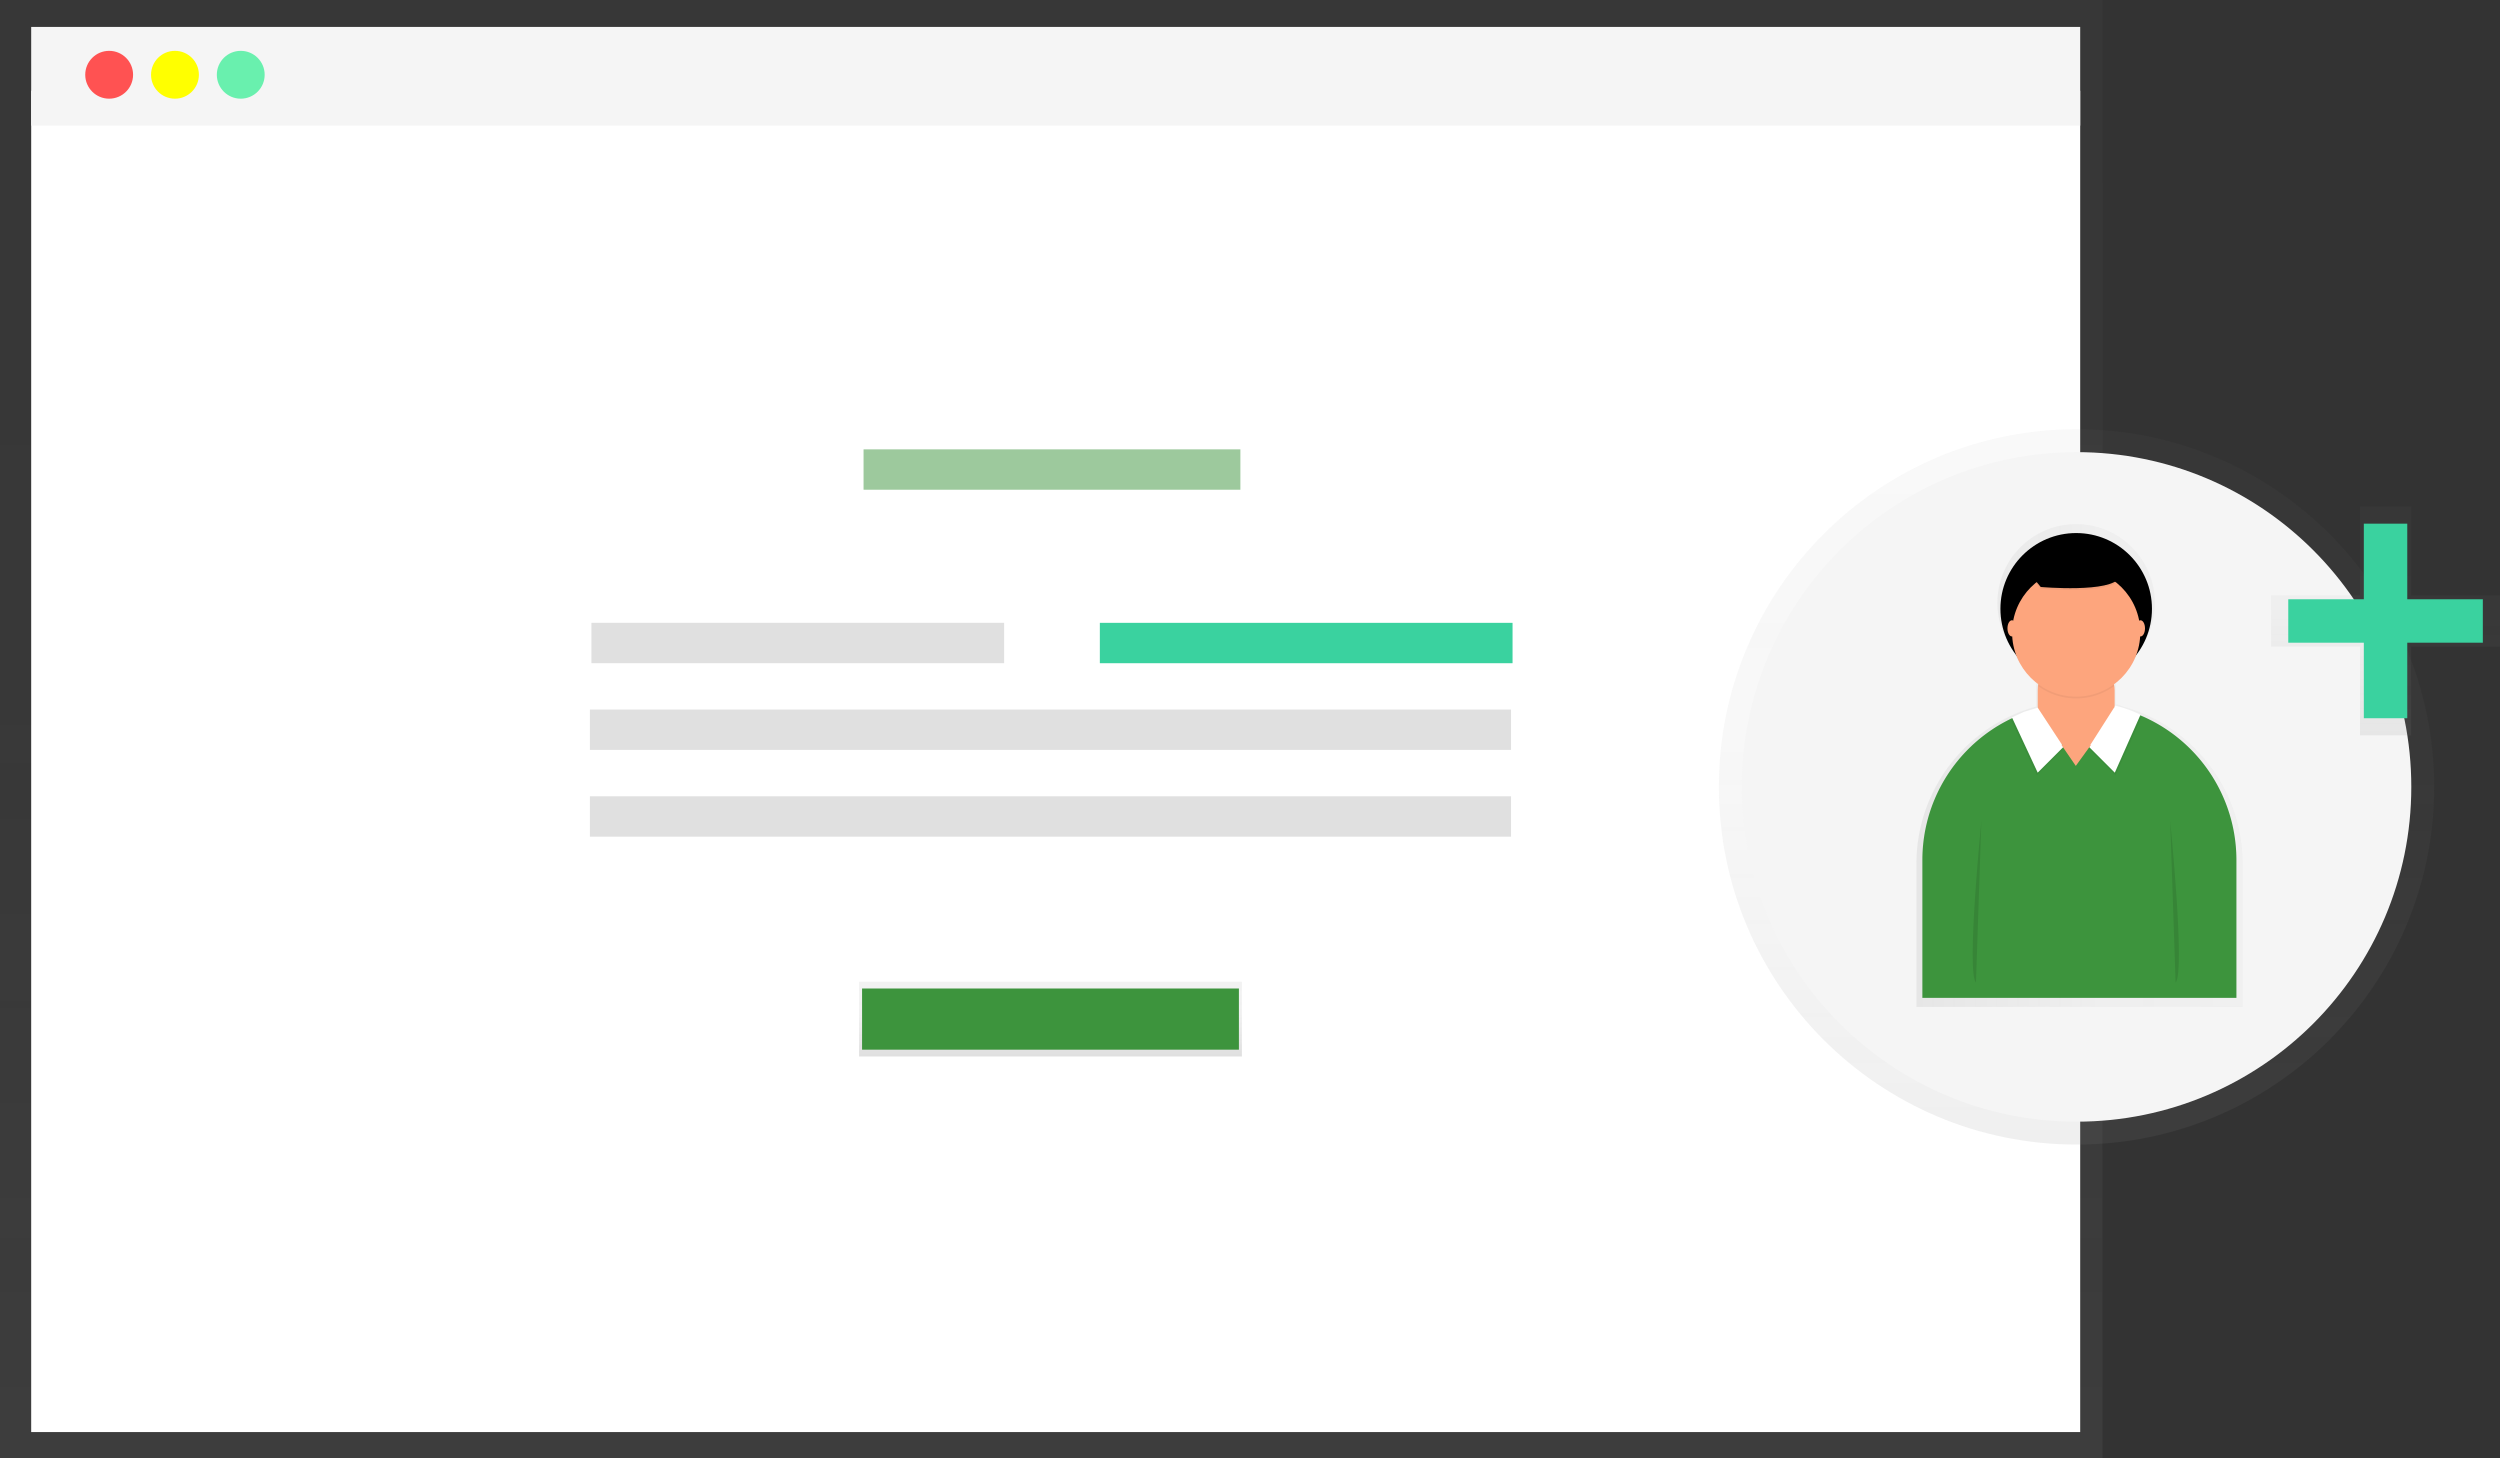 <svg id="8c62078c-26d9-4b11-ac3c-7e09acc3373e" data-name="Layer 1" xmlns="http://www.w3.org/2000/svg" xmlns:xlink="http://www.w3.org/1999/xlink" width="873.74" height="509.56" viewBox="0 0 873.74 509.56"><rect x="0" y="0" width="873.74" height="509.56" fill="#333333" stroke="none"/><defs><linearGradient id="2119e7a0-1a3a-47f0-94ca-815c508cc8cf" x1="367.4" y1="509.56" x2="367.4" gradientUnits="userSpaceOnUse"><stop offset="0" stop-color="gray" stop-opacity="0.25"/><stop offset="0.54" stop-color="gray" stop-opacity="0.12"/><stop offset="1" stop-color="gray" stop-opacity="0.1"/></linearGradient><linearGradient id="c9af2afa-1938-40dc-a1df-6d95ad5ed736" x1="367.14" y1="369.23" x2="367.14" y2="343.1" xlink:href="#2119e7a0-1a3a-47f0-94ca-815c508cc8cf"/><linearGradient id="45e290ad-38e4-4ccd-bbf0-a3375439af51" x1="725.74" y1="400.02" x2="725.74" y2="150.02" xlink:href="#2119e7a0-1a3a-47f0-94ca-815c508cc8cf"/><linearGradient id="6eb28ab0-2165-417a-9d4c-554628bfc165" x1="832.87" y1="462.75" x2="946.87" y2="462.75" xlink:href="#2119e7a0-1a3a-47f0-94ca-815c508cc8cf"/><linearGradient id="302a07c6-4de2-4733-824a-97747ae9d7f0" x1="833.74" y1="257.02" x2="833.74" y2="177.02" xlink:href="#2119e7a0-1a3a-47f0-94ca-815c508cc8cf"/></defs><title>add user</title><g opacity="0.5"><polygon points="0 0 0 25.71 0 509.56 734.81 509.56 734.81 25.71 734.81 0 0 0" fill="url(#2119e7a0-1a3a-47f0-94ca-815c508cc8cf)"/></g><rect x="10.9" y="31.71" width="716.12" height="468.79" fill="#fff"/><rect x="10.9" y="9.41" width="716.12" height="34.49" fill="#f5f5f5"/><circle cx="38.15" cy="26.13" r="8.36" fill="#ff5252"/><circle cx="61.15" cy="26.13" r="8.36" fill="#ff0"/><circle cx="84.14" cy="26.13" r="8.36" fill="#69f0ae"/><rect x="301.81" y="157.05" width="131.7" height="14.11" fill="#3d943d" opacity="0.5"/><rect x="206.7" y="217.67" width="144.24" height="14.11" fill="#e0e0e0"/><rect x="547.52" y="412.89" width="144.24" height="14.11" transform="translate(1076.15 644.68) rotate(-180)" fill="#3ad29f"/><rect x="206.17" y="247.98" width="321.93" height="14.11" fill="#e0e0e0"/><rect x="206.17" y="278.3" width="321.93" height="14.11" fill="#e0e0e0"/><rect x="300.25" y="343.1" width="133.79" height="26.13" fill="url(#c9af2afa-1938-40dc-a1df-6d95ad5ed736)"/><rect x="301.29" y="345.48" width="131.7" height="21.38" fill="#3d943d"/><g opacity="0.5"><circle cx="725.74" cy="275.02" r="125" fill="url(#45e290ad-38e4-4ccd-bbf0-a3375439af51)"/></g><circle cx="725.74" cy="275.02" r="117" fill="#f5f5f5"/><g opacity="0.5"><path d="M905.18,442.17l-2.25-.8-.12.2-.13,0v-6.1a14.06,14.06,0,0,0-.17-2.2,23.33,23.33,0,0,0,8-10.56,27.51,27.51,0,1,0-43.57,0,23.33,23.33,0,0,0,8,10.56,14.06,14.06,0,0,0-.17,2.2v6.68h0a57,57,0,0,0-41.86,55v50h114v-50A57,57,0,0,0,905.18,442.17Z" transform="translate(-163.13 -195.22)" fill="url(#6eb28ab0-2165-417a-9d4c-554628bfc165)"/></g><path d="M726.74,245.71h0a54.88,54.88,0,0,1,54.88,54.88v48.16a0,0,0,0,1,0,0H671.86a0,0,0,0,1,0,0V300.59A54.88,54.88,0,0,1,726.74,245.71Z" fill="#3d943d"/><rect x="712.18" y="227.8" width="26.88" height="33.6" rx="13.44" ry="13.44" fill="#fda57d"/><polygon points="702.86 251.66 711.87 270.98 720.83 262.02 711.87 248.3 702.86 251.66" opacity="0.05"/><path d="M866.3,445.94l9,19.32,9-9-9-13.72-4.12,1.26a10.33,10.33,0,0,0-1.18.44Z" transform="translate(-163.13 -195.22)" fill="#fff"/><polygon points="748.42 250.72 739.37 270.98 730.41 262.02 739.62 247.57 748.42 250.72" opacity="0.05"/><path d="M911.24,445l-9,20.27-9-9,9.21-14.45,1.69.48a44.93,44.93,0,0,1,5.35,1.91Z" transform="translate(-163.13 -195.22)" fill="#fff"/><polygon points="720.47 260.37 725.48 267.68 730.77 260.37 720.47 260.37" fill="#fda57d"/><path d="M855.62,482.07s-5.34,53.1-1.89,56.56" transform="translate(-163.13 -195.22)" opacity="0.1"/><path d="M921.6,482.07s5.34,53.1,1.89,56.56" transform="translate(-163.13 -195.22)" opacity="0.1"/><path d="M888.75,439.32A22.29,22.29,0,0,0,902,435a13.44,13.44,0,0,0-13.27-11.32h0A13.44,13.44,0,0,0,875.48,435,22.29,22.29,0,0,0,888.75,439.32Z" transform="translate(-163.13 -195.22)" opacity="0.05"/><circle cx="725.62" cy="212.78" r="26.48"/><circle cx="725.62" cy="221.08" r="22.4" fill="#fda57d"/><path d="M870.7,394.09l5.66,6.91s24.82,2.2,27.65-3.46-16.34-9.74-16.34-9.74Z" transform="translate(-163.13 -195.22)" opacity="0.05"/><path d="M870.7,393.46l5.66,6.91s24.82,2.2,27.65-3.46-16.34-9.74-16.34-9.74Z" transform="translate(-163.13 -195.22)"/><ellipse cx="703.17" cy="219.61" rx="1.57" ry="2.83" fill="#fda57d"/><ellipse cx="748.1" cy="219.61" rx="1.57" ry="2.83" fill="#fda57d"/><g opacity="0.5"><polygon points="873.74 208.09 842.67 208.09 842.67 177.03 824.81 177.03 824.81 208.09 793.74 208.09 793.74 225.96 824.81 225.96 824.81 257.02 842.67 257.02 842.67 225.96 873.74 225.96 873.74 208.09" fill="url(#302a07c6-4de2-4733-824a-97747ae9d7f0)"/></g><rect x="826.15" y="183.02" width="15.18" height="68" fill="#3ad29f"/><rect x="989.28" y="378.25" width="15.18" height="68" transform="translate(1245.99 -779.84) rotate(90)" fill="#3ad29f"/></svg>